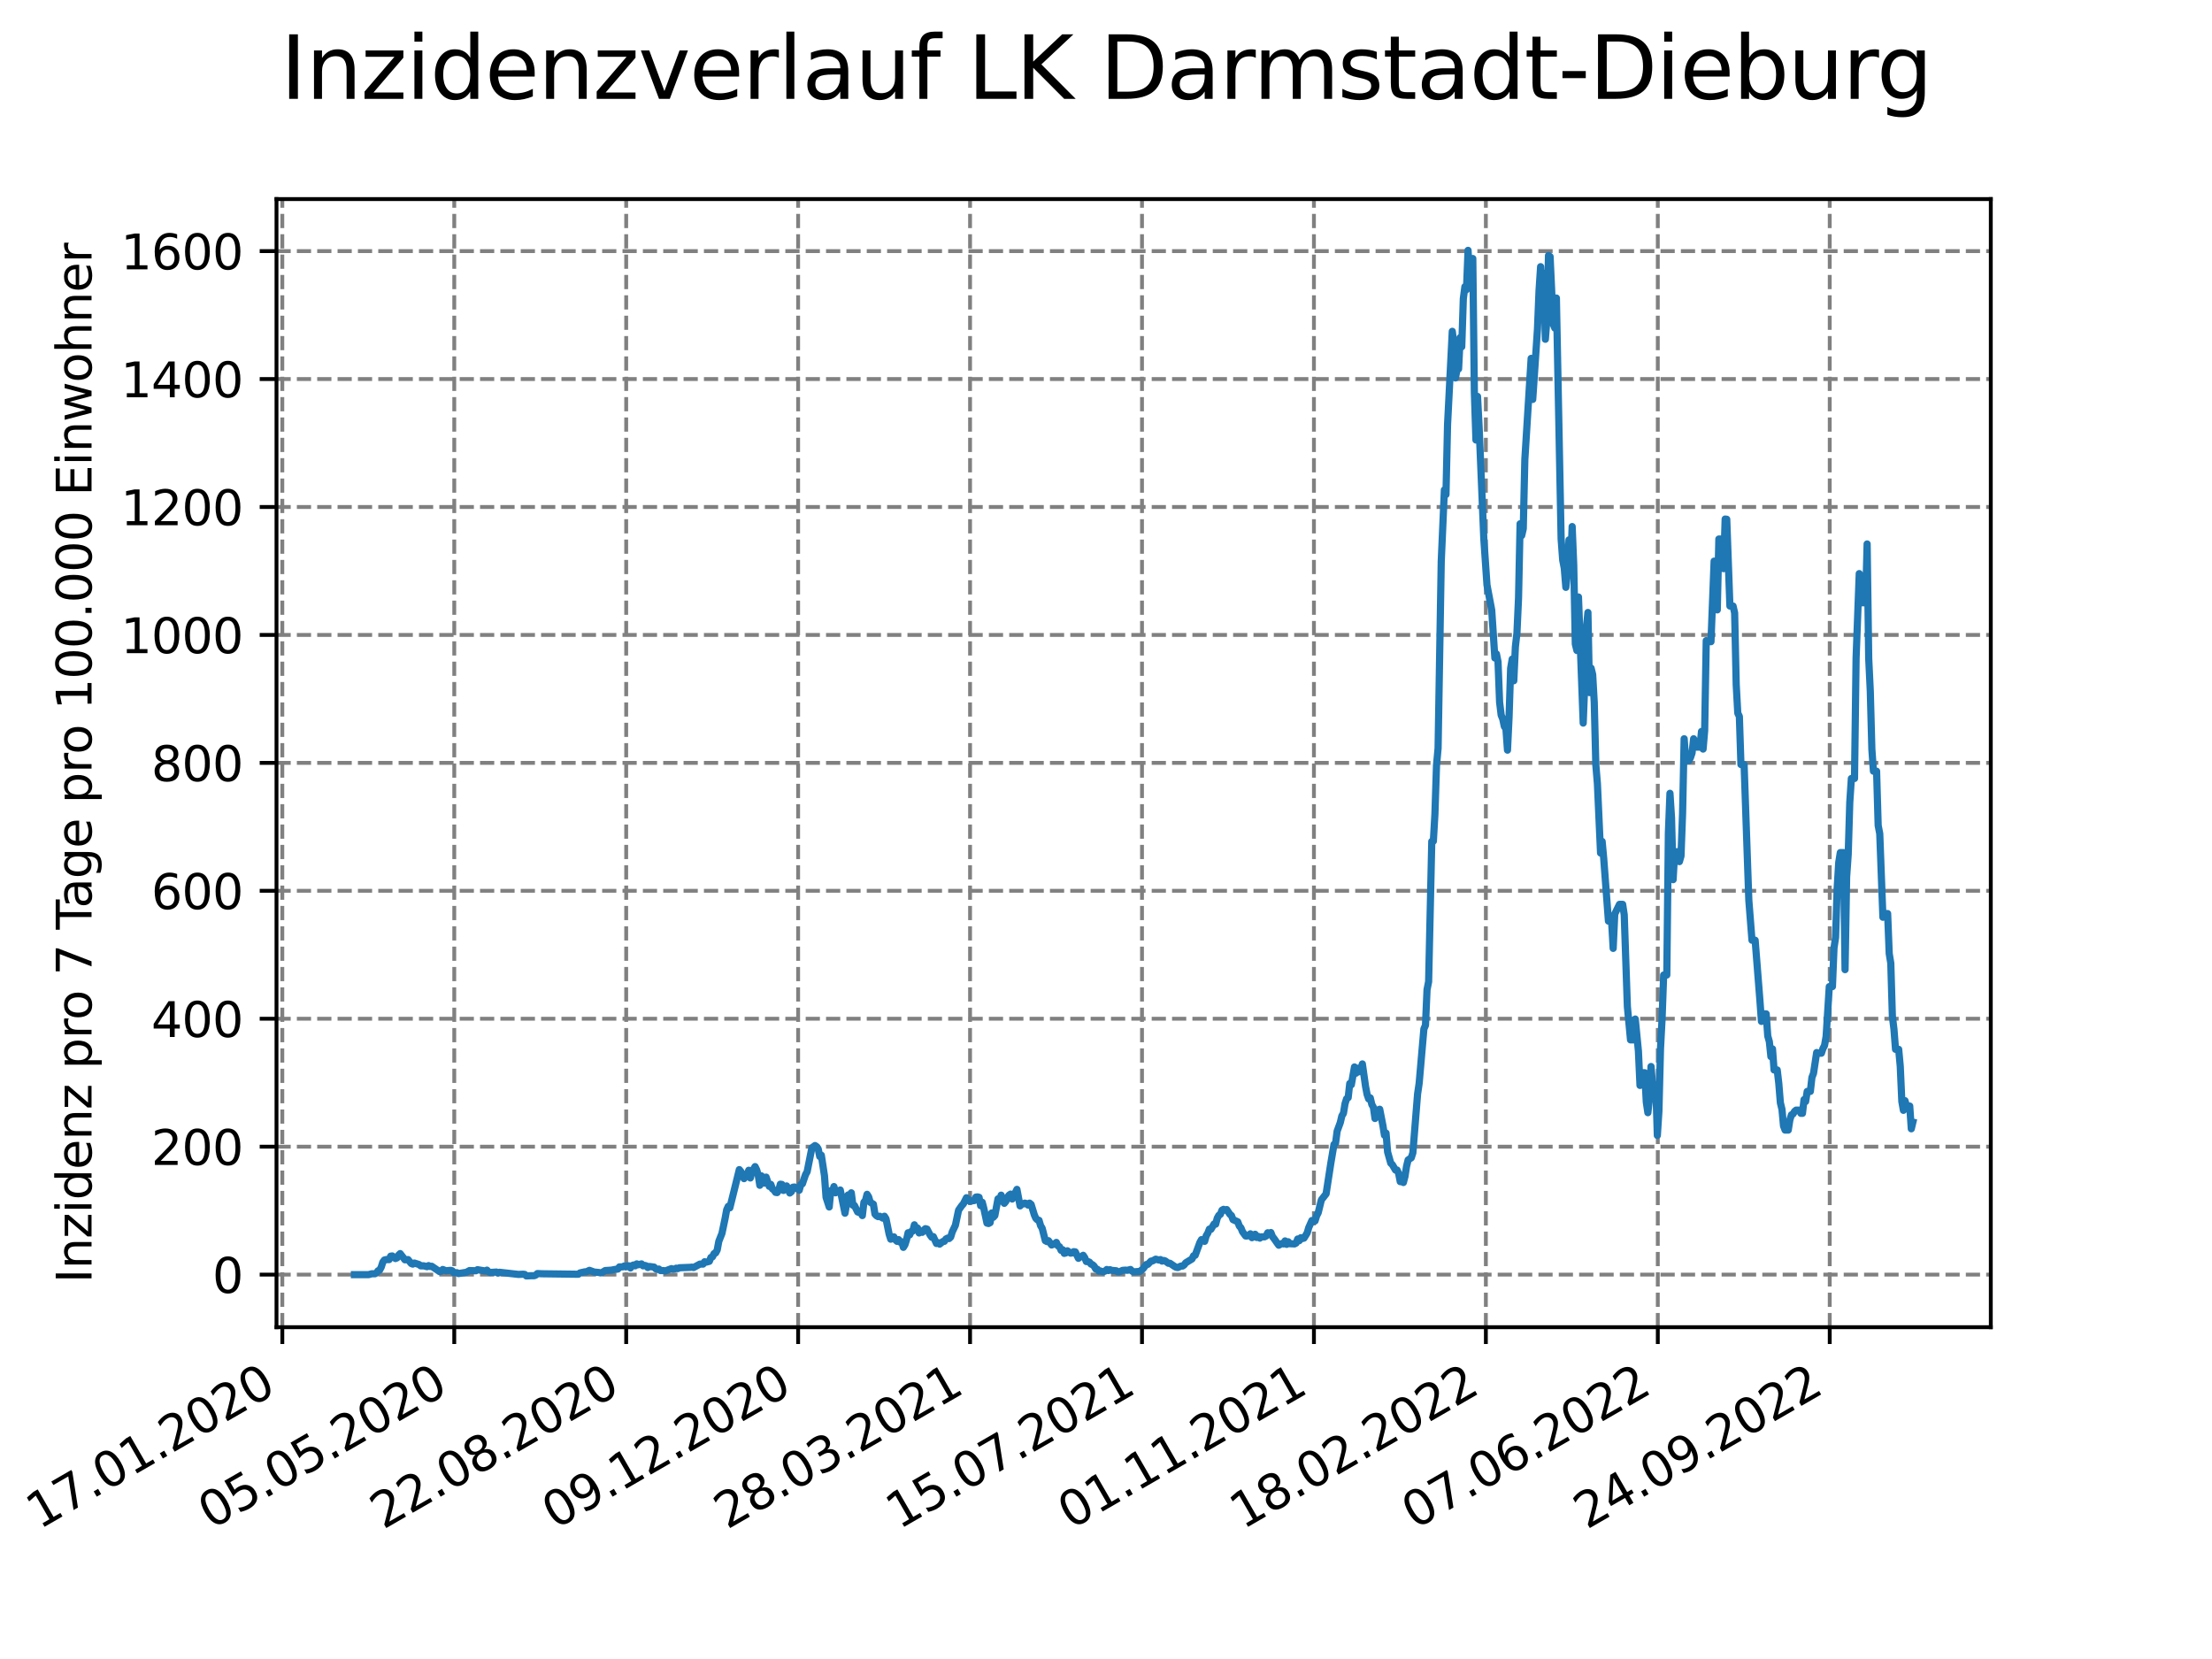 <?xml version="1.0" encoding="utf-8" standalone="no"?>
<!DOCTYPE svg PUBLIC "-//W3C//DTD SVG 1.1//EN"
  "http://www.w3.org/Graphics/SVG/1.1/DTD/svg11.dtd">
<svg xmlns:xlink="http://www.w3.org/1999/xlink" width="460.8pt" height="345.6pt" viewBox="0 0 460.8 345.6" xmlns="http://www.w3.org/2000/svg" version="1.1">
 <defs>
  <style type="text/css">*{stroke-linejoin: round; stroke-linecap: butt}</style>
 </defs>
 <g id="figure_1">
  <g id="patch_1">
   <path d="M 0 345.6 
L 460.8 345.6 
L 460.8 0 
L 0 0 
z
" style="fill: #ffffff"/>
  </g>
  <g id="axes_1">
   <g id="patch_2">
    <path d="M 57.6 276.48 
L 414.72 276.48 
L 414.72 41.472 
L 57.6 41.472 
z
" style="fill: #ffffff"/>
   </g>
   <g id="matplotlib.axis_1">
    <g id="xtick_1">
     <g id="line2d_1">
      <path d="M 58.813 276.48 
L 58.813 41.472 
" clip-path="url(#p50c47dac30)" style="fill: none; stroke-dasharray: 2.96,1.28; stroke-dashoffset: 0; stroke: #808080; stroke-width: 0.8"/>
     </g>
     <g id="line2d_2">
      <defs>
       <path id="m64283a652a" d="M 0 0 
L 0 3.5 
" style="stroke: #000000; stroke-width: 0.8"/>
      </defs>
      <g>
       <use xlink:href="#m64283a652a" x="58.813" y="276.48" style="stroke: #000000; stroke-width: 0.8"/>
      </g>
     </g>
     <g id="text_1">
      <!-- 17.01.2020 -->
      <g transform="translate(8.188 318.689) rotate(-30) scale(0.1 -0.1)">
       <defs>
        <path id="DejaVuSans-31" d="M 794 531 
L 1825 531 
L 1825 4091 
L 703 3866 
L 703 4441 
L 1819 4666 
L 2450 4666 
L 2450 531 
L 3481 531 
L 3481 0 
L 794 0 
L 794 531 
z
" transform="scale(0.016)"/>
        <path id="DejaVuSans-37" d="M 525 4666 
L 3525 4666 
L 3525 4397 
L 1831 0 
L 1172 0 
L 2766 4134 
L 525 4134 
L 525 4666 
z
" transform="scale(0.016)"/>
        <path id="DejaVuSans-2e" d="M 684 794 
L 1344 794 
L 1344 0 
L 684 0 
L 684 794 
z
" transform="scale(0.016)"/>
        <path id="DejaVuSans-30" d="M 2034 4250 
Q 1547 4250 1301 3770 
Q 1056 3291 1056 2328 
Q 1056 1369 1301 889 
Q 1547 409 2034 409 
Q 2525 409 2770 889 
Q 3016 1369 3016 2328 
Q 3016 3291 2770 3770 
Q 2525 4250 2034 4250 
z
M 2034 4750 
Q 2819 4750 3233 4129 
Q 3647 3509 3647 2328 
Q 3647 1150 3233 529 
Q 2819 -91 2034 -91 
Q 1250 -91 836 529 
Q 422 1150 422 2328 
Q 422 3509 836 4129 
Q 1250 4750 2034 4750 
z
" transform="scale(0.016)"/>
        <path id="DejaVuSans-32" d="M 1228 531 
L 3431 531 
L 3431 0 
L 469 0 
L 469 531 
Q 828 903 1448 1529 
Q 2069 2156 2228 2338 
Q 2531 2678 2651 2914 
Q 2772 3150 2772 3378 
Q 2772 3750 2511 3984 
Q 2250 4219 1831 4219 
Q 1534 4219 1204 4116 
Q 875 4013 500 3803 
L 500 4441 
Q 881 4594 1212 4672 
Q 1544 4750 1819 4750 
Q 2544 4750 2975 4387 
Q 3406 4025 3406 3419 
Q 3406 3131 3298 2873 
Q 3191 2616 2906 2266 
Q 2828 2175 2409 1742 
Q 1991 1309 1228 531 
z
" transform="scale(0.016)"/>
       </defs>
       <use xlink:href="#DejaVuSans-31"/>
       <use xlink:href="#DejaVuSans-37" x="63.623"/>
       <use xlink:href="#DejaVuSans-2e" x="127.246"/>
       <use xlink:href="#DejaVuSans-30" x="159.033"/>
       <use xlink:href="#DejaVuSans-31" x="222.656"/>
       <use xlink:href="#DejaVuSans-2e" x="286.279"/>
       <use xlink:href="#DejaVuSans-32" x="318.066"/>
       <use xlink:href="#DejaVuSans-30" x="381.689"/>
       <use xlink:href="#DejaVuSans-32" x="445.312"/>
       <use xlink:href="#DejaVuSans-30" x="508.936"/>
      </g>
     </g>
    </g>
    <g id="xtick_2">
     <g id="line2d_3">
      <path d="M 94.63 276.48 
L 94.63 41.472 
" clip-path="url(#p50c47dac30)" style="fill: none; stroke-dasharray: 2.96,1.28; stroke-dashoffset: 0; stroke: #808080; stroke-width: 0.8"/>
     </g>
     <g id="line2d_4">
      <g>
       <use xlink:href="#m64283a652a" x="94.63" y="276.48" style="stroke: #000000; stroke-width: 0.8"/>
      </g>
     </g>
     <g id="text_2">
      <!-- 05.05.2020 -->
      <g transform="translate(44.005 318.689) rotate(-30) scale(0.1 -0.1)">
       <defs>
        <path id="DejaVuSans-35" d="M 691 4666 
L 3169 4666 
L 3169 4134 
L 1269 4134 
L 1269 2991 
Q 1406 3038 1543 3061 
Q 1681 3084 1819 3084 
Q 2600 3084 3056 2656 
Q 3513 2228 3513 1497 
Q 3513 744 3044 326 
Q 2575 -91 1722 -91 
Q 1428 -91 1123 -41 
Q 819 9 494 109 
L 494 744 
Q 775 591 1075 516 
Q 1375 441 1709 441 
Q 2250 441 2565 725 
Q 2881 1009 2881 1497 
Q 2881 1984 2565 2268 
Q 2250 2553 1709 2553 
Q 1456 2553 1204 2497 
Q 953 2441 691 2322 
L 691 4666 
z
" transform="scale(0.016)"/>
       </defs>
       <use xlink:href="#DejaVuSans-30"/>
       <use xlink:href="#DejaVuSans-35" x="63.623"/>
       <use xlink:href="#DejaVuSans-2e" x="127.246"/>
       <use xlink:href="#DejaVuSans-30" x="159.033"/>
       <use xlink:href="#DejaVuSans-35" x="222.656"/>
       <use xlink:href="#DejaVuSans-2e" x="286.279"/>
       <use xlink:href="#DejaVuSans-32" x="318.066"/>
       <use xlink:href="#DejaVuSans-30" x="381.689"/>
       <use xlink:href="#DejaVuSans-32" x="445.312"/>
       <use xlink:href="#DejaVuSans-30" x="508.936"/>
      </g>
     </g>
    </g>
    <g id="xtick_3">
     <g id="line2d_5">
      <path d="M 130.447 276.48 
L 130.447 41.472 
" clip-path="url(#p50c47dac30)" style="fill: none; stroke-dasharray: 2.96,1.28; stroke-dashoffset: 0; stroke: #808080; stroke-width: 0.8"/>
     </g>
     <g id="line2d_6">
      <g>
       <use xlink:href="#m64283a652a" x="130.447" y="276.48" style="stroke: #000000; stroke-width: 0.8"/>
      </g>
     </g>
     <g id="text_3">
      <!-- 22.08.2020 -->
      <g transform="translate(79.822 318.689) rotate(-30) scale(0.1 -0.1)">
       <defs>
        <path id="DejaVuSans-38" d="M 2034 2216 
Q 1584 2216 1326 1975 
Q 1069 1734 1069 1313 
Q 1069 891 1326 650 
Q 1584 409 2034 409 
Q 2484 409 2743 651 
Q 3003 894 3003 1313 
Q 3003 1734 2745 1975 
Q 2488 2216 2034 2216 
z
M 1403 2484 
Q 997 2584 770 2862 
Q 544 3141 544 3541 
Q 544 4100 942 4425 
Q 1341 4750 2034 4750 
Q 2731 4750 3128 4425 
Q 3525 4100 3525 3541 
Q 3525 3141 3298 2862 
Q 3072 2584 2669 2484 
Q 3125 2378 3379 2068 
Q 3634 1759 3634 1313 
Q 3634 634 3220 271 
Q 2806 -91 2034 -91 
Q 1263 -91 848 271 
Q 434 634 434 1313 
Q 434 1759 690 2068 
Q 947 2378 1403 2484 
z
M 1172 3481 
Q 1172 3119 1398 2916 
Q 1625 2713 2034 2713 
Q 2441 2713 2670 2916 
Q 2900 3119 2900 3481 
Q 2900 3844 2670 4047 
Q 2441 4250 2034 4250 
Q 1625 4250 1398 4047 
Q 1172 3844 1172 3481 
z
" transform="scale(0.016)"/>
       </defs>
       <use xlink:href="#DejaVuSans-32"/>
       <use xlink:href="#DejaVuSans-32" x="63.623"/>
       <use xlink:href="#DejaVuSans-2e" x="127.246"/>
       <use xlink:href="#DejaVuSans-30" x="159.033"/>
       <use xlink:href="#DejaVuSans-38" x="222.656"/>
       <use xlink:href="#DejaVuSans-2e" x="286.279"/>
       <use xlink:href="#DejaVuSans-32" x="318.066"/>
       <use xlink:href="#DejaVuSans-30" x="381.689"/>
       <use xlink:href="#DejaVuSans-32" x="445.312"/>
       <use xlink:href="#DejaVuSans-30" x="508.936"/>
      </g>
     </g>
    </g>
    <g id="xtick_4">
     <g id="line2d_7">
      <path d="M 166.265 276.48 
L 166.265 41.472 
" clip-path="url(#p50c47dac30)" style="fill: none; stroke-dasharray: 2.96,1.28; stroke-dashoffset: 0; stroke: #808080; stroke-width: 0.8"/>
     </g>
     <g id="line2d_8">
      <g>
       <use xlink:href="#m64283a652a" x="166.265" y="276.48" style="stroke: #000000; stroke-width: 0.8"/>
      </g>
     </g>
     <g id="text_4">
      <!-- 09.12.2020 -->
      <g transform="translate(115.639 318.689) rotate(-30) scale(0.1 -0.1)">
       <defs>
        <path id="DejaVuSans-39" d="M 703 97 
L 703 672 
Q 941 559 1184 500 
Q 1428 441 1663 441 
Q 2288 441 2617 861 
Q 2947 1281 2994 2138 
Q 2813 1869 2534 1725 
Q 2256 1581 1919 1581 
Q 1219 1581 811 2004 
Q 403 2428 403 3163 
Q 403 3881 828 4315 
Q 1253 4750 1959 4750 
Q 2769 4750 3195 4129 
Q 3622 3509 3622 2328 
Q 3622 1225 3098 567 
Q 2575 -91 1691 -91 
Q 1453 -91 1209 -44 
Q 966 3 703 97 
z
M 1959 2075 
Q 2384 2075 2632 2365 
Q 2881 2656 2881 3163 
Q 2881 3666 2632 3958 
Q 2384 4250 1959 4250 
Q 1534 4250 1286 3958 
Q 1038 3666 1038 3163 
Q 1038 2656 1286 2365 
Q 1534 2075 1959 2075 
z
" transform="scale(0.016)"/>
       </defs>
       <use xlink:href="#DejaVuSans-30"/>
       <use xlink:href="#DejaVuSans-39" x="63.623"/>
       <use xlink:href="#DejaVuSans-2e" x="127.246"/>
       <use xlink:href="#DejaVuSans-31" x="159.033"/>
       <use xlink:href="#DejaVuSans-32" x="222.656"/>
       <use xlink:href="#DejaVuSans-2e" x="286.279"/>
       <use xlink:href="#DejaVuSans-32" x="318.066"/>
       <use xlink:href="#DejaVuSans-30" x="381.689"/>
       <use xlink:href="#DejaVuSans-32" x="445.312"/>
       <use xlink:href="#DejaVuSans-30" x="508.936"/>
      </g>
     </g>
    </g>
    <g id="xtick_5">
     <g id="line2d_9">
      <path d="M 202.082 276.48 
L 202.082 41.472 
" clip-path="url(#p50c47dac30)" style="fill: none; stroke-dasharray: 2.96,1.28; stroke-dashoffset: 0; stroke: #808080; stroke-width: 0.8"/>
     </g>
     <g id="line2d_10">
      <g>
       <use xlink:href="#m64283a652a" x="202.082" y="276.48" style="stroke: #000000; stroke-width: 0.8"/>
      </g>
     </g>
     <g id="text_5">
      <!-- 28.03.2021 -->
      <g transform="translate(151.456 318.689) rotate(-30) scale(0.1 -0.1)">
       <defs>
        <path id="DejaVuSans-33" d="M 2597 2516 
Q 3050 2419 3304 2112 
Q 3559 1806 3559 1356 
Q 3559 666 3084 287 
Q 2609 -91 1734 -91 
Q 1441 -91 1130 -33 
Q 819 25 488 141 
L 488 750 
Q 750 597 1062 519 
Q 1375 441 1716 441 
Q 2309 441 2620 675 
Q 2931 909 2931 1356 
Q 2931 1769 2642 2001 
Q 2353 2234 1838 2234 
L 1294 2234 
L 1294 2753 
L 1863 2753 
Q 2328 2753 2575 2939 
Q 2822 3125 2822 3475 
Q 2822 3834 2567 4026 
Q 2313 4219 1838 4219 
Q 1578 4219 1281 4162 
Q 984 4106 628 3988 
L 628 4550 
Q 988 4650 1302 4700 
Q 1616 4750 1894 4750 
Q 2613 4750 3031 4423 
Q 3450 4097 3450 3541 
Q 3450 3153 3228 2886 
Q 3006 2619 2597 2516 
z
" transform="scale(0.016)"/>
       </defs>
       <use xlink:href="#DejaVuSans-32"/>
       <use xlink:href="#DejaVuSans-38" x="63.623"/>
       <use xlink:href="#DejaVuSans-2e" x="127.246"/>
       <use xlink:href="#DejaVuSans-30" x="159.033"/>
       <use xlink:href="#DejaVuSans-33" x="222.656"/>
       <use xlink:href="#DejaVuSans-2e" x="286.279"/>
       <use xlink:href="#DejaVuSans-32" x="318.066"/>
       <use xlink:href="#DejaVuSans-30" x="381.689"/>
       <use xlink:href="#DejaVuSans-32" x="445.312"/>
       <use xlink:href="#DejaVuSans-31" x="508.936"/>
      </g>
     </g>
    </g>
    <g id="xtick_6">
     <g id="line2d_11">
      <path d="M 237.899 276.48 
L 237.899 41.472 
" clip-path="url(#p50c47dac30)" style="fill: none; stroke-dasharray: 2.96,1.28; stroke-dashoffset: 0; stroke: #808080; stroke-width: 0.8"/>
     </g>
     <g id="line2d_12">
      <g>
       <use xlink:href="#m64283a652a" x="237.899" y="276.48" style="stroke: #000000; stroke-width: 0.8"/>
      </g>
     </g>
     <g id="text_6">
      <!-- 15.07.2021 -->
      <g transform="translate(187.274 318.689) rotate(-30) scale(0.1 -0.1)">
       <use xlink:href="#DejaVuSans-31"/>
       <use xlink:href="#DejaVuSans-35" x="63.623"/>
       <use xlink:href="#DejaVuSans-2e" x="127.246"/>
       <use xlink:href="#DejaVuSans-30" x="159.033"/>
       <use xlink:href="#DejaVuSans-37" x="222.656"/>
       <use xlink:href="#DejaVuSans-2e" x="286.279"/>
       <use xlink:href="#DejaVuSans-32" x="318.066"/>
       <use xlink:href="#DejaVuSans-30" x="381.689"/>
       <use xlink:href="#DejaVuSans-32" x="445.312"/>
       <use xlink:href="#DejaVuSans-31" x="508.936"/>
      </g>
     </g>
    </g>
    <g id="xtick_7">
     <g id="line2d_13">
      <path d="M 273.716 276.48 
L 273.716 41.472 
" clip-path="url(#p50c47dac30)" style="fill: none; stroke-dasharray: 2.96,1.28; stroke-dashoffset: 0; stroke: #808080; stroke-width: 0.8"/>
     </g>
     <g id="line2d_14">
      <g>
       <use xlink:href="#m64283a652a" x="273.716" y="276.48" style="stroke: #000000; stroke-width: 0.8"/>
      </g>
     </g>
     <g id="text_7">
      <!-- 01.11.2021 -->
      <g transform="translate(223.091 318.689) rotate(-30) scale(0.1 -0.1)">
       <use xlink:href="#DejaVuSans-30"/>
       <use xlink:href="#DejaVuSans-31" x="63.623"/>
       <use xlink:href="#DejaVuSans-2e" x="127.246"/>
       <use xlink:href="#DejaVuSans-31" x="159.033"/>
       <use xlink:href="#DejaVuSans-31" x="222.656"/>
       <use xlink:href="#DejaVuSans-2e" x="286.279"/>
       <use xlink:href="#DejaVuSans-32" x="318.066"/>
       <use xlink:href="#DejaVuSans-30" x="381.689"/>
       <use xlink:href="#DejaVuSans-32" x="445.312"/>
       <use xlink:href="#DejaVuSans-31" x="508.936"/>
      </g>
     </g>
    </g>
    <g id="xtick_8">
     <g id="line2d_15">
      <path d="M 309.533 276.48 
L 309.533 41.472 
" clip-path="url(#p50c47dac30)" style="fill: none; stroke-dasharray: 2.96,1.28; stroke-dashoffset: 0; stroke: #808080; stroke-width: 0.8"/>
     </g>
     <g id="line2d_16">
      <g>
       <use xlink:href="#m64283a652a" x="309.533" y="276.48" style="stroke: #000000; stroke-width: 0.8"/>
      </g>
     </g>
     <g id="text_8">
      <!-- 18.02.2022 -->
      <g transform="translate(258.908 318.689) rotate(-30) scale(0.1 -0.1)">
       <use xlink:href="#DejaVuSans-31"/>
       <use xlink:href="#DejaVuSans-38" x="63.623"/>
       <use xlink:href="#DejaVuSans-2e" x="127.246"/>
       <use xlink:href="#DejaVuSans-30" x="159.033"/>
       <use xlink:href="#DejaVuSans-32" x="222.656"/>
       <use xlink:href="#DejaVuSans-2e" x="286.279"/>
       <use xlink:href="#DejaVuSans-32" x="318.066"/>
       <use xlink:href="#DejaVuSans-30" x="381.689"/>
       <use xlink:href="#DejaVuSans-32" x="445.312"/>
       <use xlink:href="#DejaVuSans-32" x="508.936"/>
      </g>
     </g>
    </g>
    <g id="xtick_9">
     <g id="line2d_17">
      <path d="M 345.35 276.48 
L 345.35 41.472 
" clip-path="url(#p50c47dac30)" style="fill: none; stroke-dasharray: 2.96,1.28; stroke-dashoffset: 0; stroke: #808080; stroke-width: 0.8"/>
     </g>
     <g id="line2d_18">
      <g>
       <use xlink:href="#m64283a652a" x="345.35" y="276.48" style="stroke: #000000; stroke-width: 0.8"/>
      </g>
     </g>
     <g id="text_9">
      <!-- 07.06.2022 -->
      <g transform="translate(294.725 318.689) rotate(-30) scale(0.1 -0.1)">
       <defs>
        <path id="DejaVuSans-36" d="M 2113 2584 
Q 1688 2584 1439 2293 
Q 1191 2003 1191 1497 
Q 1191 994 1439 701 
Q 1688 409 2113 409 
Q 2538 409 2786 701 
Q 3034 994 3034 1497 
Q 3034 2003 2786 2293 
Q 2538 2584 2113 2584 
z
M 3366 4563 
L 3366 3988 
Q 3128 4100 2886 4159 
Q 2644 4219 2406 4219 
Q 1781 4219 1451 3797 
Q 1122 3375 1075 2522 
Q 1259 2794 1537 2939 
Q 1816 3084 2150 3084 
Q 2853 3084 3261 2657 
Q 3669 2231 3669 1497 
Q 3669 778 3244 343 
Q 2819 -91 2113 -91 
Q 1303 -91 875 529 
Q 447 1150 447 2328 
Q 447 3434 972 4092 
Q 1497 4750 2381 4750 
Q 2619 4750 2861 4703 
Q 3103 4656 3366 4563 
z
" transform="scale(0.016)"/>
       </defs>
       <use xlink:href="#DejaVuSans-30"/>
       <use xlink:href="#DejaVuSans-37" x="63.623"/>
       <use xlink:href="#DejaVuSans-2e" x="127.246"/>
       <use xlink:href="#DejaVuSans-30" x="159.033"/>
       <use xlink:href="#DejaVuSans-36" x="222.656"/>
       <use xlink:href="#DejaVuSans-2e" x="286.279"/>
       <use xlink:href="#DejaVuSans-32" x="318.066"/>
       <use xlink:href="#DejaVuSans-30" x="381.689"/>
       <use xlink:href="#DejaVuSans-32" x="445.312"/>
       <use xlink:href="#DejaVuSans-32" x="508.936"/>
      </g>
     </g>
    </g>
    <g id="xtick_10">
     <g id="line2d_19">
      <path d="M 381.167 276.48 
L 381.167 41.472 
" clip-path="url(#p50c47dac30)" style="fill: none; stroke-dasharray: 2.96,1.28; stroke-dashoffset: 0; stroke: #808080; stroke-width: 0.8"/>
     </g>
     <g id="line2d_20">
      <g>
       <use xlink:href="#m64283a652a" x="381.167" y="276.48" style="stroke: #000000; stroke-width: 0.8"/>
      </g>
     </g>
     <g id="text_10">
      <!-- 24.09.2022 -->
      <g transform="translate(330.542 318.689) rotate(-30) scale(0.1 -0.1)">
       <defs>
        <path id="DejaVuSans-34" d="M 2419 4116 
L 825 1625 
L 2419 1625 
L 2419 4116 
z
M 2253 4666 
L 3047 4666 
L 3047 1625 
L 3713 1625 
L 3713 1100 
L 3047 1100 
L 3047 0 
L 2419 0 
L 2419 1100 
L 313 1100 
L 313 1709 
L 2253 4666 
z
" transform="scale(0.016)"/>
       </defs>
       <use xlink:href="#DejaVuSans-32"/>
       <use xlink:href="#DejaVuSans-34" x="63.623"/>
       <use xlink:href="#DejaVuSans-2e" x="127.246"/>
       <use xlink:href="#DejaVuSans-30" x="159.033"/>
       <use xlink:href="#DejaVuSans-39" x="222.656"/>
       <use xlink:href="#DejaVuSans-2e" x="286.279"/>
       <use xlink:href="#DejaVuSans-32" x="318.066"/>
       <use xlink:href="#DejaVuSans-30" x="381.689"/>
       <use xlink:href="#DejaVuSans-32" x="445.312"/>
       <use xlink:href="#DejaVuSans-32" x="508.936"/>
      </g>
     </g>
    </g>
   </g>
   <g id="matplotlib.axis_2">
    <g id="ytick_1">
     <g id="line2d_21">
      <path d="M 57.6 265.529 
L 414.72 265.529 
" clip-path="url(#p50c47dac30)" style="fill: none; stroke-dasharray: 2.96,1.28; stroke-dashoffset: 0; stroke: #808080; stroke-width: 0.8"/>
     </g>
     <g id="line2d_22">
      <defs>
       <path id="m11f72f0213" d="M 0 0 
L -3.5 0 
" style="stroke: #000000; stroke-width: 0.8"/>
      </defs>
      <g>
       <use xlink:href="#m11f72f0213" x="57.6" y="265.529" style="stroke: #000000; stroke-width: 0.8"/>
      </g>
     </g>
     <g id="text_11">
      <!-- 0 -->
      <g transform="translate(44.237 269.329) scale(0.1 -0.1)">
       <use xlink:href="#DejaVuSans-30"/>
      </g>
     </g>
    </g>
    <g id="ytick_2">
     <g id="line2d_23">
      <path d="M 57.6 238.877 
L 414.72 238.877 
" clip-path="url(#p50c47dac30)" style="fill: none; stroke-dasharray: 2.96,1.28; stroke-dashoffset: 0; stroke: #808080; stroke-width: 0.8"/>
     </g>
     <g id="line2d_24">
      <g>
       <use xlink:href="#m11f72f0213" x="57.6" y="238.877" style="stroke: #000000; stroke-width: 0.8"/>
      </g>
     </g>
     <g id="text_12">
      <!-- 200 -->
      <g transform="translate(31.512 242.676) scale(0.1 -0.1)">
       <use xlink:href="#DejaVuSans-32"/>
       <use xlink:href="#DejaVuSans-30" x="63.623"/>
       <use xlink:href="#DejaVuSans-30" x="127.246"/>
      </g>
     </g>
    </g>
    <g id="ytick_3">
     <g id="line2d_25">
      <path d="M 57.6 212.225 
L 414.72 212.225 
" clip-path="url(#p50c47dac30)" style="fill: none; stroke-dasharray: 2.96,1.28; stroke-dashoffset: 0; stroke: #808080; stroke-width: 0.8"/>
     </g>
     <g id="line2d_26">
      <g>
       <use xlink:href="#m11f72f0213" x="57.6" y="212.225" style="stroke: #000000; stroke-width: 0.8"/>
      </g>
     </g>
     <g id="text_13">
      <!-- 400 -->
      <g transform="translate(31.512 216.024) scale(0.1 -0.1)">
       <use xlink:href="#DejaVuSans-34"/>
       <use xlink:href="#DejaVuSans-30" x="63.623"/>
       <use xlink:href="#DejaVuSans-30" x="127.246"/>
      </g>
     </g>
    </g>
    <g id="ytick_4">
     <g id="line2d_27">
      <path d="M 57.6 185.572 
L 414.72 185.572 
" clip-path="url(#p50c47dac30)" style="fill: none; stroke-dasharray: 2.96,1.28; stroke-dashoffset: 0; stroke: #808080; stroke-width: 0.8"/>
     </g>
     <g id="line2d_28">
      <g>
       <use xlink:href="#m11f72f0213" x="57.6" y="185.572" style="stroke: #000000; stroke-width: 0.8"/>
      </g>
     </g>
     <g id="text_14">
      <!-- 600 -->
      <g transform="translate(31.512 189.372) scale(0.1 -0.1)">
       <use xlink:href="#DejaVuSans-36"/>
       <use xlink:href="#DejaVuSans-30" x="63.623"/>
       <use xlink:href="#DejaVuSans-30" x="127.246"/>
      </g>
     </g>
    </g>
    <g id="ytick_5">
     <g id="line2d_29">
      <path d="M 57.6 158.92 
L 414.72 158.92 
" clip-path="url(#p50c47dac30)" style="fill: none; stroke-dasharray: 2.96,1.28; stroke-dashoffset: 0; stroke: #808080; stroke-width: 0.8"/>
     </g>
     <g id="line2d_30">
      <g>
       <use xlink:href="#m11f72f0213" x="57.6" y="158.92" style="stroke: #000000; stroke-width: 0.8"/>
      </g>
     </g>
     <g id="text_15">
      <!-- 800 -->
      <g transform="translate(31.512 162.719) scale(0.1 -0.1)">
       <use xlink:href="#DejaVuSans-38"/>
       <use xlink:href="#DejaVuSans-30" x="63.623"/>
       <use xlink:href="#DejaVuSans-30" x="127.246"/>
      </g>
     </g>
    </g>
    <g id="ytick_6">
     <g id="line2d_31">
      <path d="M 57.6 132.268 
L 414.72 132.268 
" clip-path="url(#p50c47dac30)" style="fill: none; stroke-dasharray: 2.96,1.28; stroke-dashoffset: 0; stroke: #808080; stroke-width: 0.8"/>
     </g>
     <g id="line2d_32">
      <g>
       <use xlink:href="#m11f72f0213" x="57.6" y="132.268" style="stroke: #000000; stroke-width: 0.8"/>
      </g>
     </g>
     <g id="text_16">
      <!-- 1000 -->
      <g transform="translate(25.15 136.067) scale(0.1 -0.1)">
       <use xlink:href="#DejaVuSans-31"/>
       <use xlink:href="#DejaVuSans-30" x="63.623"/>
       <use xlink:href="#DejaVuSans-30" x="127.246"/>
       <use xlink:href="#DejaVuSans-30" x="190.869"/>
      </g>
     </g>
    </g>
    <g id="ytick_7">
     <g id="line2d_33">
      <path d="M 57.6 105.615 
L 414.72 105.615 
" clip-path="url(#p50c47dac30)" style="fill: none; stroke-dasharray: 2.96,1.28; stroke-dashoffset: 0; stroke: #808080; stroke-width: 0.8"/>
     </g>
     <g id="line2d_34">
      <g>
       <use xlink:href="#m11f72f0213" x="57.6" y="105.615" style="stroke: #000000; stroke-width: 0.8"/>
      </g>
     </g>
     <g id="text_17">
      <!-- 1200 -->
      <g transform="translate(25.15 109.415) scale(0.1 -0.1)">
       <use xlink:href="#DejaVuSans-31"/>
       <use xlink:href="#DejaVuSans-32" x="63.623"/>
       <use xlink:href="#DejaVuSans-30" x="127.246"/>
       <use xlink:href="#DejaVuSans-30" x="190.869"/>
      </g>
     </g>
    </g>
    <g id="ytick_8">
     <g id="line2d_35">
      <path d="M 57.6 78.963 
L 414.72 78.963 
" clip-path="url(#p50c47dac30)" style="fill: none; stroke-dasharray: 2.96,1.28; stroke-dashoffset: 0; stroke: #808080; stroke-width: 0.8"/>
     </g>
     <g id="line2d_36">
      <g>
       <use xlink:href="#m11f72f0213" x="57.6" y="78.963" style="stroke: #000000; stroke-width: 0.8"/>
      </g>
     </g>
     <g id="text_18">
      <!-- 1400 -->
      <g transform="translate(25.15 82.762) scale(0.1 -0.1)">
       <use xlink:href="#DejaVuSans-31"/>
       <use xlink:href="#DejaVuSans-34" x="63.623"/>
       <use xlink:href="#DejaVuSans-30" x="127.246"/>
       <use xlink:href="#DejaVuSans-30" x="190.869"/>
      </g>
     </g>
    </g>
    <g id="ytick_9">
     <g id="line2d_37">
      <path d="M 57.6 52.311 
L 414.72 52.311 
" clip-path="url(#p50c47dac30)" style="fill: none; stroke-dasharray: 2.96,1.28; stroke-dashoffset: 0; stroke: #808080; stroke-width: 0.8"/>
     </g>
     <g id="line2d_38">
      <g>
       <use xlink:href="#m11f72f0213" x="57.6" y="52.311" style="stroke: #000000; stroke-width: 0.8"/>
      </g>
     </g>
     <g id="text_19">
      <!-- 1600 -->
      <g transform="translate(25.15 56.11) scale(0.1 -0.1)">
       <use xlink:href="#DejaVuSans-31"/>
       <use xlink:href="#DejaVuSans-36" x="63.623"/>
       <use xlink:href="#DejaVuSans-30" x="127.246"/>
       <use xlink:href="#DejaVuSans-30" x="190.869"/>
      </g>
     </g>
    </g>
    <g id="text_20">
     <!-- Inzidenz pro 7 Tage pro 100.000 Einwohner -->
     <g transform="translate(19.07 267.301) rotate(-90) scale(0.1 -0.1)">
      <defs>
       <path id="DejaVuSans-49" d="M 628 4666 
L 1259 4666 
L 1259 0 
L 628 0 
L 628 4666 
z
" transform="scale(0.016)"/>
       <path id="DejaVuSans-6e" d="M 3513 2113 
L 3513 0 
L 2938 0 
L 2938 2094 
Q 2938 2591 2744 2837 
Q 2550 3084 2163 3084 
Q 1697 3084 1428 2787 
Q 1159 2491 1159 1978 
L 1159 0 
L 581 0 
L 581 3500 
L 1159 3500 
L 1159 2956 
Q 1366 3272 1645 3428 
Q 1925 3584 2291 3584 
Q 2894 3584 3203 3211 
Q 3513 2838 3513 2113 
z
" transform="scale(0.016)"/>
       <path id="DejaVuSans-7a" d="M 353 3500 
L 3084 3500 
L 3084 2975 
L 922 459 
L 3084 459 
L 3084 0 
L 275 0 
L 275 525 
L 2438 3041 
L 353 3041 
L 353 3500 
z
" transform="scale(0.016)"/>
       <path id="DejaVuSans-69" d="M 603 3500 
L 1178 3500 
L 1178 0 
L 603 0 
L 603 3500 
z
M 603 4863 
L 1178 4863 
L 1178 4134 
L 603 4134 
L 603 4863 
z
" transform="scale(0.016)"/>
       <path id="DejaVuSans-64" d="M 2906 2969 
L 2906 4863 
L 3481 4863 
L 3481 0 
L 2906 0 
L 2906 525 
Q 2725 213 2448 61 
Q 2172 -91 1784 -91 
Q 1150 -91 751 415 
Q 353 922 353 1747 
Q 353 2572 751 3078 
Q 1150 3584 1784 3584 
Q 2172 3584 2448 3432 
Q 2725 3281 2906 2969 
z
M 947 1747 
Q 947 1113 1208 752 
Q 1469 391 1925 391 
Q 2381 391 2643 752 
Q 2906 1113 2906 1747 
Q 2906 2381 2643 2742 
Q 2381 3103 1925 3103 
Q 1469 3103 1208 2742 
Q 947 2381 947 1747 
z
" transform="scale(0.016)"/>
       <path id="DejaVuSans-65" d="M 3597 1894 
L 3597 1613 
L 953 1613 
Q 991 1019 1311 708 
Q 1631 397 2203 397 
Q 2534 397 2845 478 
Q 3156 559 3463 722 
L 3463 178 
Q 3153 47 2828 -22 
Q 2503 -91 2169 -91 
Q 1331 -91 842 396 
Q 353 884 353 1716 
Q 353 2575 817 3079 
Q 1281 3584 2069 3584 
Q 2775 3584 3186 3129 
Q 3597 2675 3597 1894 
z
M 3022 2063 
Q 3016 2534 2758 2815 
Q 2500 3097 2075 3097 
Q 1594 3097 1305 2825 
Q 1016 2553 972 2059 
L 3022 2063 
z
" transform="scale(0.016)"/>
       <path id="DejaVuSans-20" transform="scale(0.016)"/>
       <path id="DejaVuSans-70" d="M 1159 525 
L 1159 -1331 
L 581 -1331 
L 581 3500 
L 1159 3500 
L 1159 2969 
Q 1341 3281 1617 3432 
Q 1894 3584 2278 3584 
Q 2916 3584 3314 3078 
Q 3713 2572 3713 1747 
Q 3713 922 3314 415 
Q 2916 -91 2278 -91 
Q 1894 -91 1617 61 
Q 1341 213 1159 525 
z
M 3116 1747 
Q 3116 2381 2855 2742 
Q 2594 3103 2138 3103 
Q 1681 3103 1420 2742 
Q 1159 2381 1159 1747 
Q 1159 1113 1420 752 
Q 1681 391 2138 391 
Q 2594 391 2855 752 
Q 3116 1113 3116 1747 
z
" transform="scale(0.016)"/>
       <path id="DejaVuSans-72" d="M 2631 2963 
Q 2534 3019 2420 3045 
Q 2306 3072 2169 3072 
Q 1681 3072 1420 2755 
Q 1159 2438 1159 1844 
L 1159 0 
L 581 0 
L 581 3500 
L 1159 3500 
L 1159 2956 
Q 1341 3275 1631 3429 
Q 1922 3584 2338 3584 
Q 2397 3584 2469 3576 
Q 2541 3569 2628 3553 
L 2631 2963 
z
" transform="scale(0.016)"/>
       <path id="DejaVuSans-6f" d="M 1959 3097 
Q 1497 3097 1228 2736 
Q 959 2375 959 1747 
Q 959 1119 1226 758 
Q 1494 397 1959 397 
Q 2419 397 2687 759 
Q 2956 1122 2956 1747 
Q 2956 2369 2687 2733 
Q 2419 3097 1959 3097 
z
M 1959 3584 
Q 2709 3584 3137 3096 
Q 3566 2609 3566 1747 
Q 3566 888 3137 398 
Q 2709 -91 1959 -91 
Q 1206 -91 779 398 
Q 353 888 353 1747 
Q 353 2609 779 3096 
Q 1206 3584 1959 3584 
z
" transform="scale(0.016)"/>
       <path id="DejaVuSans-54" d="M -19 4666 
L 3928 4666 
L 3928 4134 
L 2272 4134 
L 2272 0 
L 1638 0 
L 1638 4134 
L -19 4134 
L -19 4666 
z
" transform="scale(0.016)"/>
       <path id="DejaVuSans-61" d="M 2194 1759 
Q 1497 1759 1228 1600 
Q 959 1441 959 1056 
Q 959 750 1161 570 
Q 1363 391 1709 391 
Q 2188 391 2477 730 
Q 2766 1069 2766 1631 
L 2766 1759 
L 2194 1759 
z
M 3341 1997 
L 3341 0 
L 2766 0 
L 2766 531 
Q 2569 213 2275 61 
Q 1981 -91 1556 -91 
Q 1019 -91 701 211 
Q 384 513 384 1019 
Q 384 1609 779 1909 
Q 1175 2209 1959 2209 
L 2766 2209 
L 2766 2266 
Q 2766 2663 2505 2880 
Q 2244 3097 1772 3097 
Q 1472 3097 1187 3025 
Q 903 2953 641 2809 
L 641 3341 
Q 956 3463 1253 3523 
Q 1550 3584 1831 3584 
Q 2591 3584 2966 3190 
Q 3341 2797 3341 1997 
z
" transform="scale(0.016)"/>
       <path id="DejaVuSans-67" d="M 2906 1791 
Q 2906 2416 2648 2759 
Q 2391 3103 1925 3103 
Q 1463 3103 1205 2759 
Q 947 2416 947 1791 
Q 947 1169 1205 825 
Q 1463 481 1925 481 
Q 2391 481 2648 825 
Q 2906 1169 2906 1791 
z
M 3481 434 
Q 3481 -459 3084 -895 
Q 2688 -1331 1869 -1331 
Q 1566 -1331 1297 -1286 
Q 1028 -1241 775 -1147 
L 775 -588 
Q 1028 -725 1275 -790 
Q 1522 -856 1778 -856 
Q 2344 -856 2625 -561 
Q 2906 -266 2906 331 
L 2906 616 
Q 2728 306 2450 153 
Q 2172 0 1784 0 
Q 1141 0 747 490 
Q 353 981 353 1791 
Q 353 2603 747 3093 
Q 1141 3584 1784 3584 
Q 2172 3584 2450 3431 
Q 2728 3278 2906 2969 
L 2906 3500 
L 3481 3500 
L 3481 434 
z
" transform="scale(0.016)"/>
       <path id="DejaVuSans-45" d="M 628 4666 
L 3578 4666 
L 3578 4134 
L 1259 4134 
L 1259 2753 
L 3481 2753 
L 3481 2222 
L 1259 2222 
L 1259 531 
L 3634 531 
L 3634 0 
L 628 0 
L 628 4666 
z
" transform="scale(0.016)"/>
       <path id="DejaVuSans-77" d="M 269 3500 
L 844 3500 
L 1563 769 
L 2278 3500 
L 2956 3500 
L 3675 769 
L 4391 3500 
L 4966 3500 
L 4050 0 
L 3372 0 
L 2619 2869 
L 1863 0 
L 1184 0 
L 269 3500 
z
" transform="scale(0.016)"/>
       <path id="DejaVuSans-68" d="M 3513 2113 
L 3513 0 
L 2938 0 
L 2938 2094 
Q 2938 2591 2744 2837 
Q 2550 3084 2163 3084 
Q 1697 3084 1428 2787 
Q 1159 2491 1159 1978 
L 1159 0 
L 581 0 
L 581 4863 
L 1159 4863 
L 1159 2956 
Q 1366 3272 1645 3428 
Q 1925 3584 2291 3584 
Q 2894 3584 3203 3211 
Q 3513 2838 3513 2113 
z
" transform="scale(0.016)"/>
      </defs>
      <use xlink:href="#DejaVuSans-49"/>
      <use xlink:href="#DejaVuSans-6e" x="29.492"/>
      <use xlink:href="#DejaVuSans-7a" x="92.871"/>
      <use xlink:href="#DejaVuSans-69" x="145.361"/>
      <use xlink:href="#DejaVuSans-64" x="173.145"/>
      <use xlink:href="#DejaVuSans-65" x="236.621"/>
      <use xlink:href="#DejaVuSans-6e" x="298.145"/>
      <use xlink:href="#DejaVuSans-7a" x="361.523"/>
      <use xlink:href="#DejaVuSans-20" x="414.014"/>
      <use xlink:href="#DejaVuSans-70" x="445.801"/>
      <use xlink:href="#DejaVuSans-72" x="509.277"/>
      <use xlink:href="#DejaVuSans-6f" x="548.141"/>
      <use xlink:href="#DejaVuSans-20" x="609.322"/>
      <use xlink:href="#DejaVuSans-37" x="641.109"/>
      <use xlink:href="#DejaVuSans-20" x="704.732"/>
      <use xlink:href="#DejaVuSans-54" x="736.52"/>
      <use xlink:href="#DejaVuSans-61" x="781.104"/>
      <use xlink:href="#DejaVuSans-67" x="842.383"/>
      <use xlink:href="#DejaVuSans-65" x="905.859"/>
      <use xlink:href="#DejaVuSans-20" x="967.383"/>
      <use xlink:href="#DejaVuSans-70" x="999.17"/>
      <use xlink:href="#DejaVuSans-72" x="1062.646"/>
      <use xlink:href="#DejaVuSans-6f" x="1101.51"/>
      <use xlink:href="#DejaVuSans-20" x="1162.691"/>
      <use xlink:href="#DejaVuSans-31" x="1194.479"/>
      <use xlink:href="#DejaVuSans-30" x="1258.102"/>
      <use xlink:href="#DejaVuSans-30" x="1321.725"/>
      <use xlink:href="#DejaVuSans-2e" x="1385.348"/>
      <use xlink:href="#DejaVuSans-30" x="1417.135"/>
      <use xlink:href="#DejaVuSans-30" x="1480.758"/>
      <use xlink:href="#DejaVuSans-30" x="1544.381"/>
      <use xlink:href="#DejaVuSans-20" x="1608.004"/>
      <use xlink:href="#DejaVuSans-45" x="1639.791"/>
      <use xlink:href="#DejaVuSans-69" x="1702.975"/>
      <use xlink:href="#DejaVuSans-6e" x="1730.758"/>
      <use xlink:href="#DejaVuSans-77" x="1794.137"/>
      <use xlink:href="#DejaVuSans-6f" x="1875.924"/>
      <use xlink:href="#DejaVuSans-68" x="1937.105"/>
      <use xlink:href="#DejaVuSans-6e" x="2000.484"/>
      <use xlink:href="#DejaVuSans-65" x="2063.863"/>
      <use xlink:href="#DejaVuSans-72" x="2125.387"/>
     </g>
    </g>
   </g>
   <g id="line2d_39">
    <path d="M 73.833 265.529 
L 76.79 265.529 
L 77.447 265.35 
L 78.104 265.35 
L 78.433 265.171 
L 78.762 264.724 
L 79.09 264.59 
L 79.419 263.963 
L 79.747 262.934 
L 80.076 262.487 
L 80.405 262.397 
L 81.062 262.397 
L 81.39 261.682 
L 81.719 261.637 
L 82.376 262.174 
L 82.705 262.039 
L 83.033 261.458 
L 83.362 261.145 
L 84.019 261.995 
L 84.348 262.442 
L 85.005 262.397 
L 85.662 263.203 
L 85.991 263.337 
L 86.319 263.113 
L 87.305 263.426 
L 87.634 263.695 
L 88.291 263.695 
L 88.948 263.874 
L 89.277 263.65 
L 89.605 263.829 
L 89.934 263.784 
L 91.577 264.903 
L 91.906 264.813 
L 92.234 264.456 
L 92.891 264.724 
L 93.877 264.635 
L 94.206 264.724 
L 94.534 265.127 
L 95.192 265.127 
L 95.52 265.306 
L 97.163 265.037 
L 97.82 264.679 
L 99.135 264.724 
L 99.463 264.5 
L 101.106 264.769 
L 101.435 264.59 
L 101.764 264.948 
L 102.092 265.082 
L 103.407 264.992 
L 103.735 265.216 
L 104.064 265.037 
L 108.007 265.485 
L 108.993 265.44 
L 109.321 265.485 
L 109.65 265.798 
L 110.636 265.753 
L 111.293 265.753 
L 111.621 265.619 
L 111.95 265.306 
L 112.936 265.35 
L 119.836 265.44 
L 120.494 265.44 
L 120.822 265.171 
L 121.808 264.948 
L 122.137 264.948 
L 122.794 264.635 
L 123.78 264.992 
L 124.765 265.082 
L 125.094 265.171 
L 125.423 265.082 
L 126.08 264.679 
L 127.394 264.59 
L 128.051 264.456 
L 128.709 264.366 
L 129.037 263.919 
L 129.694 263.919 
L 130.023 263.74 
L 130.352 263.919 
L 130.68 263.695 
L 131.009 263.695 
L 131.337 264.142 
L 131.666 263.65 
L 131.995 263.516 
L 132.323 263.695 
L 132.652 263.292 
L 132.98 263.471 
L 133.638 263.292 
L 133.966 263.695 
L 134.295 263.605 
L 134.623 263.695 
L 134.952 264.053 
L 135.281 263.829 
L 136.266 263.963 
L 136.595 264.321 
L 136.923 264.456 
L 137.252 264.366 
L 137.581 264.679 
L 138.238 264.679 
L 138.566 264.769 
L 139.881 264.277 
L 140.209 264.411 
L 140.538 264.366 
L 140.867 264.187 
L 141.195 264.277 
L 141.524 264.098 
L 143.824 264.008 
L 144.153 263.963 
L 144.481 264.053 
L 145.796 263.337 
L 146.453 263.337 
L 146.781 262.845 
L 147.11 262.934 
L 147.767 262.755 
L 148.096 261.95 
L 148.424 261.816 
L 148.753 261.145 
L 149.082 261.01 
L 149.41 260.384 
L 149.739 258.594 
L 150.396 256.939 
L 151.053 253.807 
L 151.382 252.017 
L 151.71 251.301 
L 152.039 251.615 
L 154.011 243.65 
L 154.339 244.053 
L 154.996 245.53 
L 155.325 244.769 
L 155.654 244.59 
L 155.982 243.785 
L 156.311 245.395 
L 156.639 244.143 
L 157.297 243.024 
L 157.625 243.695 
L 157.954 244.814 
L 158.282 246.917 
L 158.611 244.948 
L 158.94 246.38 
L 159.268 246.469 
L 159.597 245.216 
L 160.254 247.14 
L 160.583 246.738 
L 160.911 247.677 
L 161.24 247.901 
L 161.568 248.393 
L 161.897 248.438 
L 162.226 247.946 
L 162.554 246.693 
L 162.883 246.738 
L 163.211 247.99 
L 163.54 247.185 
L 163.869 247.051 
L 164.526 248.527 
L 164.854 248.259 
L 165.183 247.319 
L 165.511 247.275 
L 165.84 247.588 
L 166.169 247.498 
L 166.497 247.946 
L 166.826 246.738 
L 167.154 246.603 
L 167.812 244.68 
L 168.14 244.098 
L 169.126 239.132 
L 169.783 238.639 
L 170.112 238.863 
L 170.44 239.31 
L 170.769 240.921 
L 171.098 240.653 
L 171.755 244.948 
L 172.083 249.422 
L 172.741 251.436 
L 173.069 248.035 
L 173.398 248.348 
L 173.726 247.185 
L 174.055 248.483 
L 175.041 247.901 
L 176.027 252.733 
L 176.684 248.93 
L 177.012 249.288 
L 177.341 248.483 
L 177.67 251.078 
L 177.998 251.122 
L 178.655 252.465 
L 178.984 252.599 
L 179.313 252.42 
L 179.641 253.225 
L 179.97 250.451 
L 180.298 250.049 
L 180.627 248.796 
L 180.956 249.333 
L 181.284 250.451 
L 181.941 250.854 
L 182.27 252.912 
L 182.599 253.27 
L 182.927 253.449 
L 183.256 253.36 
L 183.913 253.762 
L 184.242 253.36 
L 184.57 253.896 
L 185.227 257.118 
L 185.556 258.147 
L 186.213 257.655 
L 186.542 258.281 
L 186.87 258.594 
L 187.199 258.236 
L 187.528 258.773 
L 187.856 258.684 
L 188.185 259.847 
L 188.513 259.31 
L 188.842 258.281 
L 189.171 256.805 
L 189.499 257.252 
L 189.828 256.536 
L 190.156 256.447 
L 190.485 255.149 
L 190.814 255.955 
L 191.142 255.82 
L 191.471 256.849 
L 191.799 256.491 
L 192.128 256.715 
L 192.457 256.223 
L 192.785 255.955 
L 193.114 256.044 
L 193.771 257.297 
L 194.099 257.744 
L 194.428 257.61 
L 195.085 259.042 
L 195.414 258.863 
L 195.742 259.176 
L 196.4 258.639 
L 196.728 258.594 
L 197.057 258.102 
L 197.385 257.923 
L 197.714 258.013 
L 198.043 257.699 
L 198.371 256.626 
L 199.028 255.239 
L 199.686 252.107 
L 200.343 251.167 
L 200.671 250.809 
L 201.329 249.512 
L 201.657 249.78 
L 201.986 250.228 
L 202.972 250.093 
L 203.3 249.377 
L 203.629 249.333 
L 203.957 249.422 
L 204.286 251.167 
L 204.615 250.451 
L 204.943 251.704 
L 205.6 254.791 
L 205.929 254.881 
L 206.258 254.702 
L 206.586 252.688 
L 206.915 253.583 
L 207.243 253.225 
L 207.901 249.735 
L 208.229 250.138 
L 208.558 248.975 
L 208.886 250.228 
L 209.215 250.675 
L 209.544 250.272 
L 209.872 249.422 
L 210.201 248.975 
L 210.529 248.751 
L 210.858 249.78 
L 211.844 247.767 
L 212.501 251.212 
L 212.83 250.72 
L 213.158 250.809 
L 213.487 250.63 
L 213.815 250.72 
L 214.144 251.033 
L 214.473 250.63 
L 214.801 250.899 
L 215.458 253.046 
L 215.787 253.807 
L 216.116 254.12 
L 216.444 254.21 
L 216.773 255.328 
L 217.101 255.865 
L 217.759 258.46 
L 218.087 258.639 
L 218.416 258.46 
L 219.073 259.355 
L 219.73 259.087 
L 220.059 258.818 
L 220.387 259.534 
L 220.716 259.713 
L 221.045 260.474 
L 221.373 260.339 
L 221.702 261.1 
L 222.03 261.01 
L 222.359 260.563 
L 223.016 261.055 
L 223.345 261.01 
L 223.673 260.742 
L 224.002 260.787 
L 224.659 262.129 
L 224.988 261.861 
L 225.316 261.771 
L 225.645 261.503 
L 225.973 261.995 
L 226.302 262.8 
L 226.631 262.8 
L 226.959 262.934 
L 227.288 263.337 
L 227.616 263.471 
L 227.945 263.784 
L 228.274 264.366 
L 228.602 264.411 
L 228.931 264.813 
L 229.259 264.769 
L 229.588 264.903 
L 229.917 264.903 
L 230.245 264.769 
L 230.574 264.456 
L 230.902 264.679 
L 231.231 264.5 
L 231.56 264.635 
L 232.545 264.724 
L 232.874 264.948 
L 233.203 264.948 
L 233.86 264.635 
L 234.517 264.59 
L 234.846 264.635 
L 235.503 264.456 
L 235.831 264.813 
L 236.16 264.948 
L 237.474 264.858 
L 238.132 264.277 
L 238.789 263.426 
L 239.117 263.382 
L 239.775 262.711 
L 240.103 262.666 
L 240.76 262.308 
L 241.418 262.487 
L 241.746 262.397 
L 242.075 262.711 
L 242.403 262.576 
L 242.732 262.666 
L 243.389 263.158 
L 243.718 263.158 
L 244.704 263.829 
L 245.032 264.008 
L 245.361 264.053 
L 246.018 263.74 
L 246.347 263.74 
L 246.675 263.516 
L 247.004 263.069 
L 248.318 262.263 
L 248.647 261.592 
L 248.975 261.503 
L 249.961 258.818 
L 250.29 258.236 
L 250.947 258.594 
L 251.275 257.431 
L 251.604 256.894 
L 251.933 256.044 
L 252.261 256.089 
L 252.918 254.97 
L 253.247 255.015 
L 253.576 253.762 
L 253.904 253.181 
L 254.233 252.957 
L 254.561 252.107 
L 254.89 251.928 
L 255.219 252.107 
L 255.547 251.973 
L 256.204 252.957 
L 256.533 253.225 
L 256.862 254.075 
L 257.847 254.523 
L 258.176 255.418 
L 258.505 255.776 
L 258.833 256.581 
L 259.49 257.476 
L 259.819 257.476 
L 260.148 257.342 
L 260.476 257.028 
L 260.805 257.834 
L 261.462 257.118 
L 261.791 257.789 
L 262.119 257.565 
L 262.448 257.923 
L 262.776 257.655 
L 263.434 257.655 
L 263.762 257.476 
L 264.091 256.805 
L 264.419 257.028 
L 264.748 256.76 
L 265.077 257.61 
L 265.405 258.013 
L 266.062 258.952 
L 266.391 259.4 
L 267.048 259.042 
L 267.377 259.131 
L 267.705 258.505 
L 268.034 259.221 
L 268.363 258.684 
L 268.691 259.087 
L 269.677 259.131 
L 270.006 258.952 
L 270.334 258.102 
L 270.663 258.46 
L 270.991 257.834 
L 271.32 258.013 
L 271.649 257.923 
L 272.306 256.849 
L 272.634 255.731 
L 273.292 254.254 
L 273.949 254.344 
L 274.277 253.27 
L 274.606 252.644 
L 275.263 249.959 
L 276.249 248.706 
L 277.235 242.308 
L 277.892 238.416 
L 278.221 238.147 
L 278.549 235.642 
L 279.206 233.852 
L 279.535 232.465 
L 279.863 231.928 
L 280.192 229.915 
L 280.521 228.886 
L 280.849 228.662 
L 281.178 225.709 
L 281.506 225.977 
L 282.164 222.264 
L 282.492 223.561 
L 282.821 222.532 
L 283.149 223.248 
L 283.478 222.666 
L 283.807 221.637 
L 284.464 226.291 
L 284.792 227.991 
L 285.121 228.93 
L 285.45 228.707 
L 285.778 230.094 
L 286.107 230.675 
L 286.435 233.002 
L 286.764 231.883 
L 287.093 231.212 
L 287.421 231.078 
L 288.078 234.434 
L 288.407 236.492 
L 288.736 236.044 
L 289.064 239.982 
L 289.721 242.308 
L 290.05 242.621 
L 290.707 243.74 
L 291.036 243.74 
L 291.364 244.456 
L 291.693 246.156 
L 292.022 246.156 
L 292.35 246.335 
L 292.679 245.082 
L 293.007 242.979 
L 293.336 241.637 
L 293.993 241.19 
L 294.322 240.161 
L 295.308 227.901 
L 295.636 225.664 
L 296.622 214.344 
L 296.951 213.584 
L 297.279 206.157 
L 297.608 204.501 
L 298.265 175.285 
L 298.594 175.24 
L 298.922 169.558 
L 299.251 159.446 
L 299.579 155.866 
L 300.237 116.941 
L 300.894 102.042 
L 301.222 103.026 
L 301.551 88.485 
L 302.537 69.022 
L 302.865 71.617 
L 303.194 78.731 
L 303.523 77.031 
L 303.851 76.852 
L 304.18 70.319 
L 304.508 72.243 
L 304.837 62.221 
L 305.166 59.716 
L 305.494 60.342 
L 305.823 52.154 
L 306.151 58.15 
L 306.48 54.526 
L 306.809 53.854 
L 307.137 81.729 
L 307.466 91.661 
L 307.794 82.579 
L 308.123 88.887 
L 309.109 112.288 
L 309.766 121.862 
L 310.752 127.097 
L 311.409 137.075 
L 311.737 136.225 
L 312.066 137.88 
L 312.395 146.292 
L 312.723 148.976 
L 313.052 149.781 
L 313.38 151.347 
L 313.709 151.795 
L 314.038 156.269 
L 314.366 149.379 
L 314.695 139.222 
L 315.023 137.298 
L 315.352 141.817 
L 315.681 134.748 
L 316.009 131.84 
L 316.338 124.592 
L 316.666 109.111 
L 316.995 111.572 
L 317.324 110.14 
L 317.652 95.733 
L 318.967 74.659 
L 319.295 83.205 
L 320.281 68.575 
L 320.61 60.521 
L 320.938 55.555 
L 321.267 62.803 
L 321.595 56.942 
L 321.924 70.677 
L 322.253 66.427 
L 322.581 53.228 
L 322.91 53.452 
L 323.567 67.545 
L 323.896 68.351 
L 324.224 62.087 
L 325.21 112.243 
L 325.539 116.672 
L 325.867 118.373 
L 326.196 122.355 
L 326.524 119.044 
L 326.853 112.467 
L 327.182 118.059 
L 327.51 109.693 
L 327.839 117.746 
L 328.167 134.166 
L 328.496 135.509 
L 328.825 124.368 
L 329.81 150.632 
L 330.139 142.31 
L 330.468 130.9 
L 330.796 127.589 
L 331.125 144.278 
L 331.453 139.178 
L 331.782 140.52 
L 332.111 146.336 
L 332.439 159.312 
L 332.768 163.249 
L 333.425 177.701 
L 333.754 175.285 
L 334.082 178.819 
L 335.068 191.884 
L 335.725 191.884 
L 336.054 197.566 
L 336.382 190.407 
L 337.368 188.394 
L 338.025 188.394 
L 338.354 190.542 
L 339.011 209.691 
L 339.668 216.626 
L 340.325 216.626 
L 340.654 212.286 
L 341.311 218.953 
L 341.64 226.112 
L 341.968 223.472 
L 342.626 223.472 
L 342.954 229.601 
L 343.283 231.794 
L 343.611 228.796 
L 343.94 222.174 
L 344.269 226.022 
L 344.926 226.022 
L 345.254 236.536 
L 345.583 231.481 
L 345.912 218.461 
L 346.24 212.241 
L 346.569 203.114 
L 347.226 203.114 
L 347.555 173.54 
L 347.883 165.262 
L 348.212 170.408 
L 348.54 183.249 
L 348.869 177.432 
L 349.526 177.432 
L 349.855 179.49 
L 350.183 178.327 
L 350.512 169.423 
L 350.841 153.898 
L 351.169 158.461 
L 351.826 158.461 
L 352.155 157.835 
L 352.484 156.851 
L 352.812 153.898 
L 353.469 155.643 
L 354.127 155.643 
L 354.455 152.377 
L 354.784 156.045 
L 355.112 152.198 
L 355.441 133.451 
L 355.77 133.674 
L 356.427 133.674 
L 357.084 116.896 
L 357.413 118.462 
L 357.741 127.052 
L 358.07 112.288 
L 358.727 112.288 
L 359.056 118.462 
L 359.384 108.127 
L 359.713 108.171 
L 360.37 126.247 
L 361.027 126.247 
L 361.356 127.679 
L 361.684 142.623 
L 362.013 148.573 
L 362.342 149.245 
L 362.67 159.267 
L 363.327 159.267 
L 364.313 187.544 
L 364.97 195.866 
L 365.628 195.866 
L 366.613 208.304 
L 366.942 212.778 
L 367.27 211.212 
L 367.928 211.212 
L 368.256 215.821 
L 368.585 216.984 
L 368.913 220.116 
L 369.242 218.505 
L 369.571 222.89 
L 370.228 222.89 
L 370.556 225.709 
L 370.885 229.736 
L 371.214 231.078 
L 371.542 234.568 
L 371.871 235.418 
L 372.528 235.418 
L 372.857 233.315 
L 373.185 232.241 
L 373.514 232.062 
L 373.842 231.525 
L 374.171 231.257 
L 374.828 231.257 
L 375.157 231.928 
L 375.485 231.928 
L 375.814 229.065 
L 376.143 229.467 
L 376.471 227.364 
L 377.128 227.364 
L 377.457 224.456 
L 377.786 223.606 
L 378.443 219.266 
L 378.771 219.4 
L 379.429 219.4 
L 379.757 218.416 
L 380.086 217.79 
L 380.414 215.91 
L 381.072 205.53 
L 381.729 205.53 
L 382.057 197.477 
L 382.386 195.284 
L 382.715 185.083 
L 383.043 179.669 
L 383.372 177.611 
L 384.029 177.611 
L 384.358 201.996 
L 384.686 182.712 
L 385.015 177.969 
L 385.343 167.141 
L 385.672 162.175 
L 386.329 162.175 
L 386.658 137.075 
L 387.315 119.491 
L 387.644 120.162 
L 387.972 125.576 
L 388.629 125.576 
L 388.958 113.317 
L 389.287 137.164 
L 389.615 143.965 
L 389.944 156.09 
L 390.272 160.654 
L 390.93 160.654 
L 391.258 171.974 
L 391.587 173.674 
L 392.244 191.078 
L 392.573 190.318 
L 393.23 190.318 
L 393.558 198.64 
L 393.887 200.653 
L 394.216 211.705 
L 394.544 214.389 
L 394.873 218.595 
L 395.53 218.595 
L 395.858 222.13 
L 396.187 229.467 
L 396.516 231.302 
L 396.844 229.288 
L 397.173 230.407 
L 397.83 230.407 
L 398.159 235.149 
L 398.487 233.762 
L 398.487 233.762 
" clip-path="url(#p50c47dac30)" style="fill: none; stroke: #1f77b4; stroke-width: 1.5; stroke-linecap: square"/>
   </g>
   <g id="patch_3">
    <path d="M 57.6 276.48 
L 57.6 41.472 
" style="fill: none; stroke: #000000; stroke-width: 0.8; stroke-linejoin: miter; stroke-linecap: square"/>
   </g>
   <g id="patch_4">
    <path d="M 414.72 276.48 
L 414.72 41.472 
" style="fill: none; stroke: #000000; stroke-width: 0.8; stroke-linejoin: miter; stroke-linecap: square"/>
   </g>
   <g id="patch_5">
    <path d="M 57.6 276.48 
L 414.72 276.48 
" style="fill: none; stroke: #000000; stroke-width: 0.8; stroke-linejoin: miter; stroke-linecap: square"/>
   </g>
   <g id="patch_6">
    <path d="M 57.6 41.472 
L 414.72 41.472 
" style="fill: none; stroke: #000000; stroke-width: 0.8; stroke-linejoin: miter; stroke-linecap: square"/>
   </g>
  </g>
  <g id="text_21">
   <!-- Inzidenzverlauf LK Darmstadt-Dieburg -->
   <g transform="translate(58.432 20.589) scale(0.18 -0.18)">
    <defs>
     <path id="DejaVuSans-76" d="M 191 3500 
L 800 3500 
L 1894 563 
L 2988 3500 
L 3597 3500 
L 2284 0 
L 1503 0 
L 191 3500 
z
" transform="scale(0.016)"/>
     <path id="DejaVuSans-6c" d="M 603 4863 
L 1178 4863 
L 1178 0 
L 603 0 
L 603 4863 
z
" transform="scale(0.016)"/>
     <path id="DejaVuSans-75" d="M 544 1381 
L 544 3500 
L 1119 3500 
L 1119 1403 
Q 1119 906 1312 657 
Q 1506 409 1894 409 
Q 2359 409 2629 706 
Q 2900 1003 2900 1516 
L 2900 3500 
L 3475 3500 
L 3475 0 
L 2900 0 
L 2900 538 
Q 2691 219 2414 64 
Q 2138 -91 1772 -91 
Q 1169 -91 856 284 
Q 544 659 544 1381 
z
M 1991 3584 
L 1991 3584 
z
" transform="scale(0.016)"/>
     <path id="DejaVuSans-66" d="M 2375 4863 
L 2375 4384 
L 1825 4384 
Q 1516 4384 1395 4259 
Q 1275 4134 1275 3809 
L 1275 3500 
L 2222 3500 
L 2222 3053 
L 1275 3053 
L 1275 0 
L 697 0 
L 697 3053 
L 147 3053 
L 147 3500 
L 697 3500 
L 697 3744 
Q 697 4328 969 4595 
Q 1241 4863 1831 4863 
L 2375 4863 
z
" transform="scale(0.016)"/>
     <path id="DejaVuSans-4c" d="M 628 4666 
L 1259 4666 
L 1259 531 
L 3531 531 
L 3531 0 
L 628 0 
L 628 4666 
z
" transform="scale(0.016)"/>
     <path id="DejaVuSans-4b" d="M 628 4666 
L 1259 4666 
L 1259 2694 
L 3353 4666 
L 4166 4666 
L 1850 2491 
L 4331 0 
L 3500 0 
L 1259 2247 
L 1259 0 
L 628 0 
L 628 4666 
z
" transform="scale(0.016)"/>
     <path id="DejaVuSans-44" d="M 1259 4147 
L 1259 519 
L 2022 519 
Q 2988 519 3436 956 
Q 3884 1394 3884 2338 
Q 3884 3275 3436 3711 
Q 2988 4147 2022 4147 
L 1259 4147 
z
M 628 4666 
L 1925 4666 
Q 3281 4666 3915 4102 
Q 4550 3538 4550 2338 
Q 4550 1131 3912 565 
Q 3275 0 1925 0 
L 628 0 
L 628 4666 
z
" transform="scale(0.016)"/>
     <path id="DejaVuSans-6d" d="M 3328 2828 
Q 3544 3216 3844 3400 
Q 4144 3584 4550 3584 
Q 5097 3584 5394 3201 
Q 5691 2819 5691 2113 
L 5691 0 
L 5113 0 
L 5113 2094 
Q 5113 2597 4934 2840 
Q 4756 3084 4391 3084 
Q 3944 3084 3684 2787 
Q 3425 2491 3425 1978 
L 3425 0 
L 2847 0 
L 2847 2094 
Q 2847 2600 2669 2842 
Q 2491 3084 2119 3084 
Q 1678 3084 1418 2786 
Q 1159 2488 1159 1978 
L 1159 0 
L 581 0 
L 581 3500 
L 1159 3500 
L 1159 2956 
Q 1356 3278 1631 3431 
Q 1906 3584 2284 3584 
Q 2666 3584 2933 3390 
Q 3200 3197 3328 2828 
z
" transform="scale(0.016)"/>
     <path id="DejaVuSans-73" d="M 2834 3397 
L 2834 2853 
Q 2591 2978 2328 3040 
Q 2066 3103 1784 3103 
Q 1356 3103 1142 2972 
Q 928 2841 928 2578 
Q 928 2378 1081 2264 
Q 1234 2150 1697 2047 
L 1894 2003 
Q 2506 1872 2764 1633 
Q 3022 1394 3022 966 
Q 3022 478 2636 193 
Q 2250 -91 1575 -91 
Q 1294 -91 989 -36 
Q 684 19 347 128 
L 347 722 
Q 666 556 975 473 
Q 1284 391 1588 391 
Q 1994 391 2212 530 
Q 2431 669 2431 922 
Q 2431 1156 2273 1281 
Q 2116 1406 1581 1522 
L 1381 1569 
Q 847 1681 609 1914 
Q 372 2147 372 2553 
Q 372 3047 722 3315 
Q 1072 3584 1716 3584 
Q 2034 3584 2315 3537 
Q 2597 3491 2834 3397 
z
" transform="scale(0.016)"/>
     <path id="DejaVuSans-74" d="M 1172 4494 
L 1172 3500 
L 2356 3500 
L 2356 3053 
L 1172 3053 
L 1172 1153 
Q 1172 725 1289 603 
Q 1406 481 1766 481 
L 2356 481 
L 2356 0 
L 1766 0 
Q 1100 0 847 248 
Q 594 497 594 1153 
L 594 3053 
L 172 3053 
L 172 3500 
L 594 3500 
L 594 4494 
L 1172 4494 
z
" transform="scale(0.016)"/>
     <path id="DejaVuSans-2d" d="M 313 2009 
L 1997 2009 
L 1997 1497 
L 313 1497 
L 313 2009 
z
" transform="scale(0.016)"/>
     <path id="DejaVuSans-62" d="M 3116 1747 
Q 3116 2381 2855 2742 
Q 2594 3103 2138 3103 
Q 1681 3103 1420 2742 
Q 1159 2381 1159 1747 
Q 1159 1113 1420 752 
Q 1681 391 2138 391 
Q 2594 391 2855 752 
Q 3116 1113 3116 1747 
z
M 1159 2969 
Q 1341 3281 1617 3432 
Q 1894 3584 2278 3584 
Q 2916 3584 3314 3078 
Q 3713 2572 3713 1747 
Q 3713 922 3314 415 
Q 2916 -91 2278 -91 
Q 1894 -91 1617 61 
Q 1341 213 1159 525 
L 1159 0 
L 581 0 
L 581 4863 
L 1159 4863 
L 1159 2969 
z
" transform="scale(0.016)"/>
    </defs>
    <use xlink:href="#DejaVuSans-49"/>
    <use xlink:href="#DejaVuSans-6e" x="29.492"/>
    <use xlink:href="#DejaVuSans-7a" x="92.871"/>
    <use xlink:href="#DejaVuSans-69" x="145.361"/>
    <use xlink:href="#DejaVuSans-64" x="173.145"/>
    <use xlink:href="#DejaVuSans-65" x="236.621"/>
    <use xlink:href="#DejaVuSans-6e" x="298.145"/>
    <use xlink:href="#DejaVuSans-7a" x="361.523"/>
    <use xlink:href="#DejaVuSans-76" x="414.014"/>
    <use xlink:href="#DejaVuSans-65" x="473.193"/>
    <use xlink:href="#DejaVuSans-72" x="534.717"/>
    <use xlink:href="#DejaVuSans-6c" x="575.83"/>
    <use xlink:href="#DejaVuSans-61" x="603.613"/>
    <use xlink:href="#DejaVuSans-75" x="664.893"/>
    <use xlink:href="#DejaVuSans-66" x="728.271"/>
    <use xlink:href="#DejaVuSans-20" x="763.477"/>
    <use xlink:href="#DejaVuSans-4c" x="795.264"/>
    <use xlink:href="#DejaVuSans-4b" x="850.977"/>
    <use xlink:href="#DejaVuSans-20" x="916.553"/>
    <use xlink:href="#DejaVuSans-44" x="948.34"/>
    <use xlink:href="#DejaVuSans-61" x="1025.342"/>
    <use xlink:href="#DejaVuSans-72" x="1086.621"/>
    <use xlink:href="#DejaVuSans-6d" x="1125.984"/>
    <use xlink:href="#DejaVuSans-73" x="1223.396"/>
    <use xlink:href="#DejaVuSans-74" x="1275.496"/>
    <use xlink:href="#DejaVuSans-61" x="1314.705"/>
    <use xlink:href="#DejaVuSans-64" x="1375.984"/>
    <use xlink:href="#DejaVuSans-74" x="1439.461"/>
    <use xlink:href="#DejaVuSans-2d" x="1478.67"/>
    <use xlink:href="#DejaVuSans-44" x="1514.754"/>
    <use xlink:href="#DejaVuSans-69" x="1591.756"/>
    <use xlink:href="#DejaVuSans-65" x="1619.539"/>
    <use xlink:href="#DejaVuSans-62" x="1681.062"/>
    <use xlink:href="#DejaVuSans-75" x="1744.539"/>
    <use xlink:href="#DejaVuSans-72" x="1807.918"/>
    <use xlink:href="#DejaVuSans-67" x="1847.281"/>
   </g>
  </g>
 </g>
 <defs>
  <clipPath id="p50c47dac30">
   <rect x="57.6" y="41.472" width="357.12" height="235.008"/>
  </clipPath>
 </defs>
</svg>
